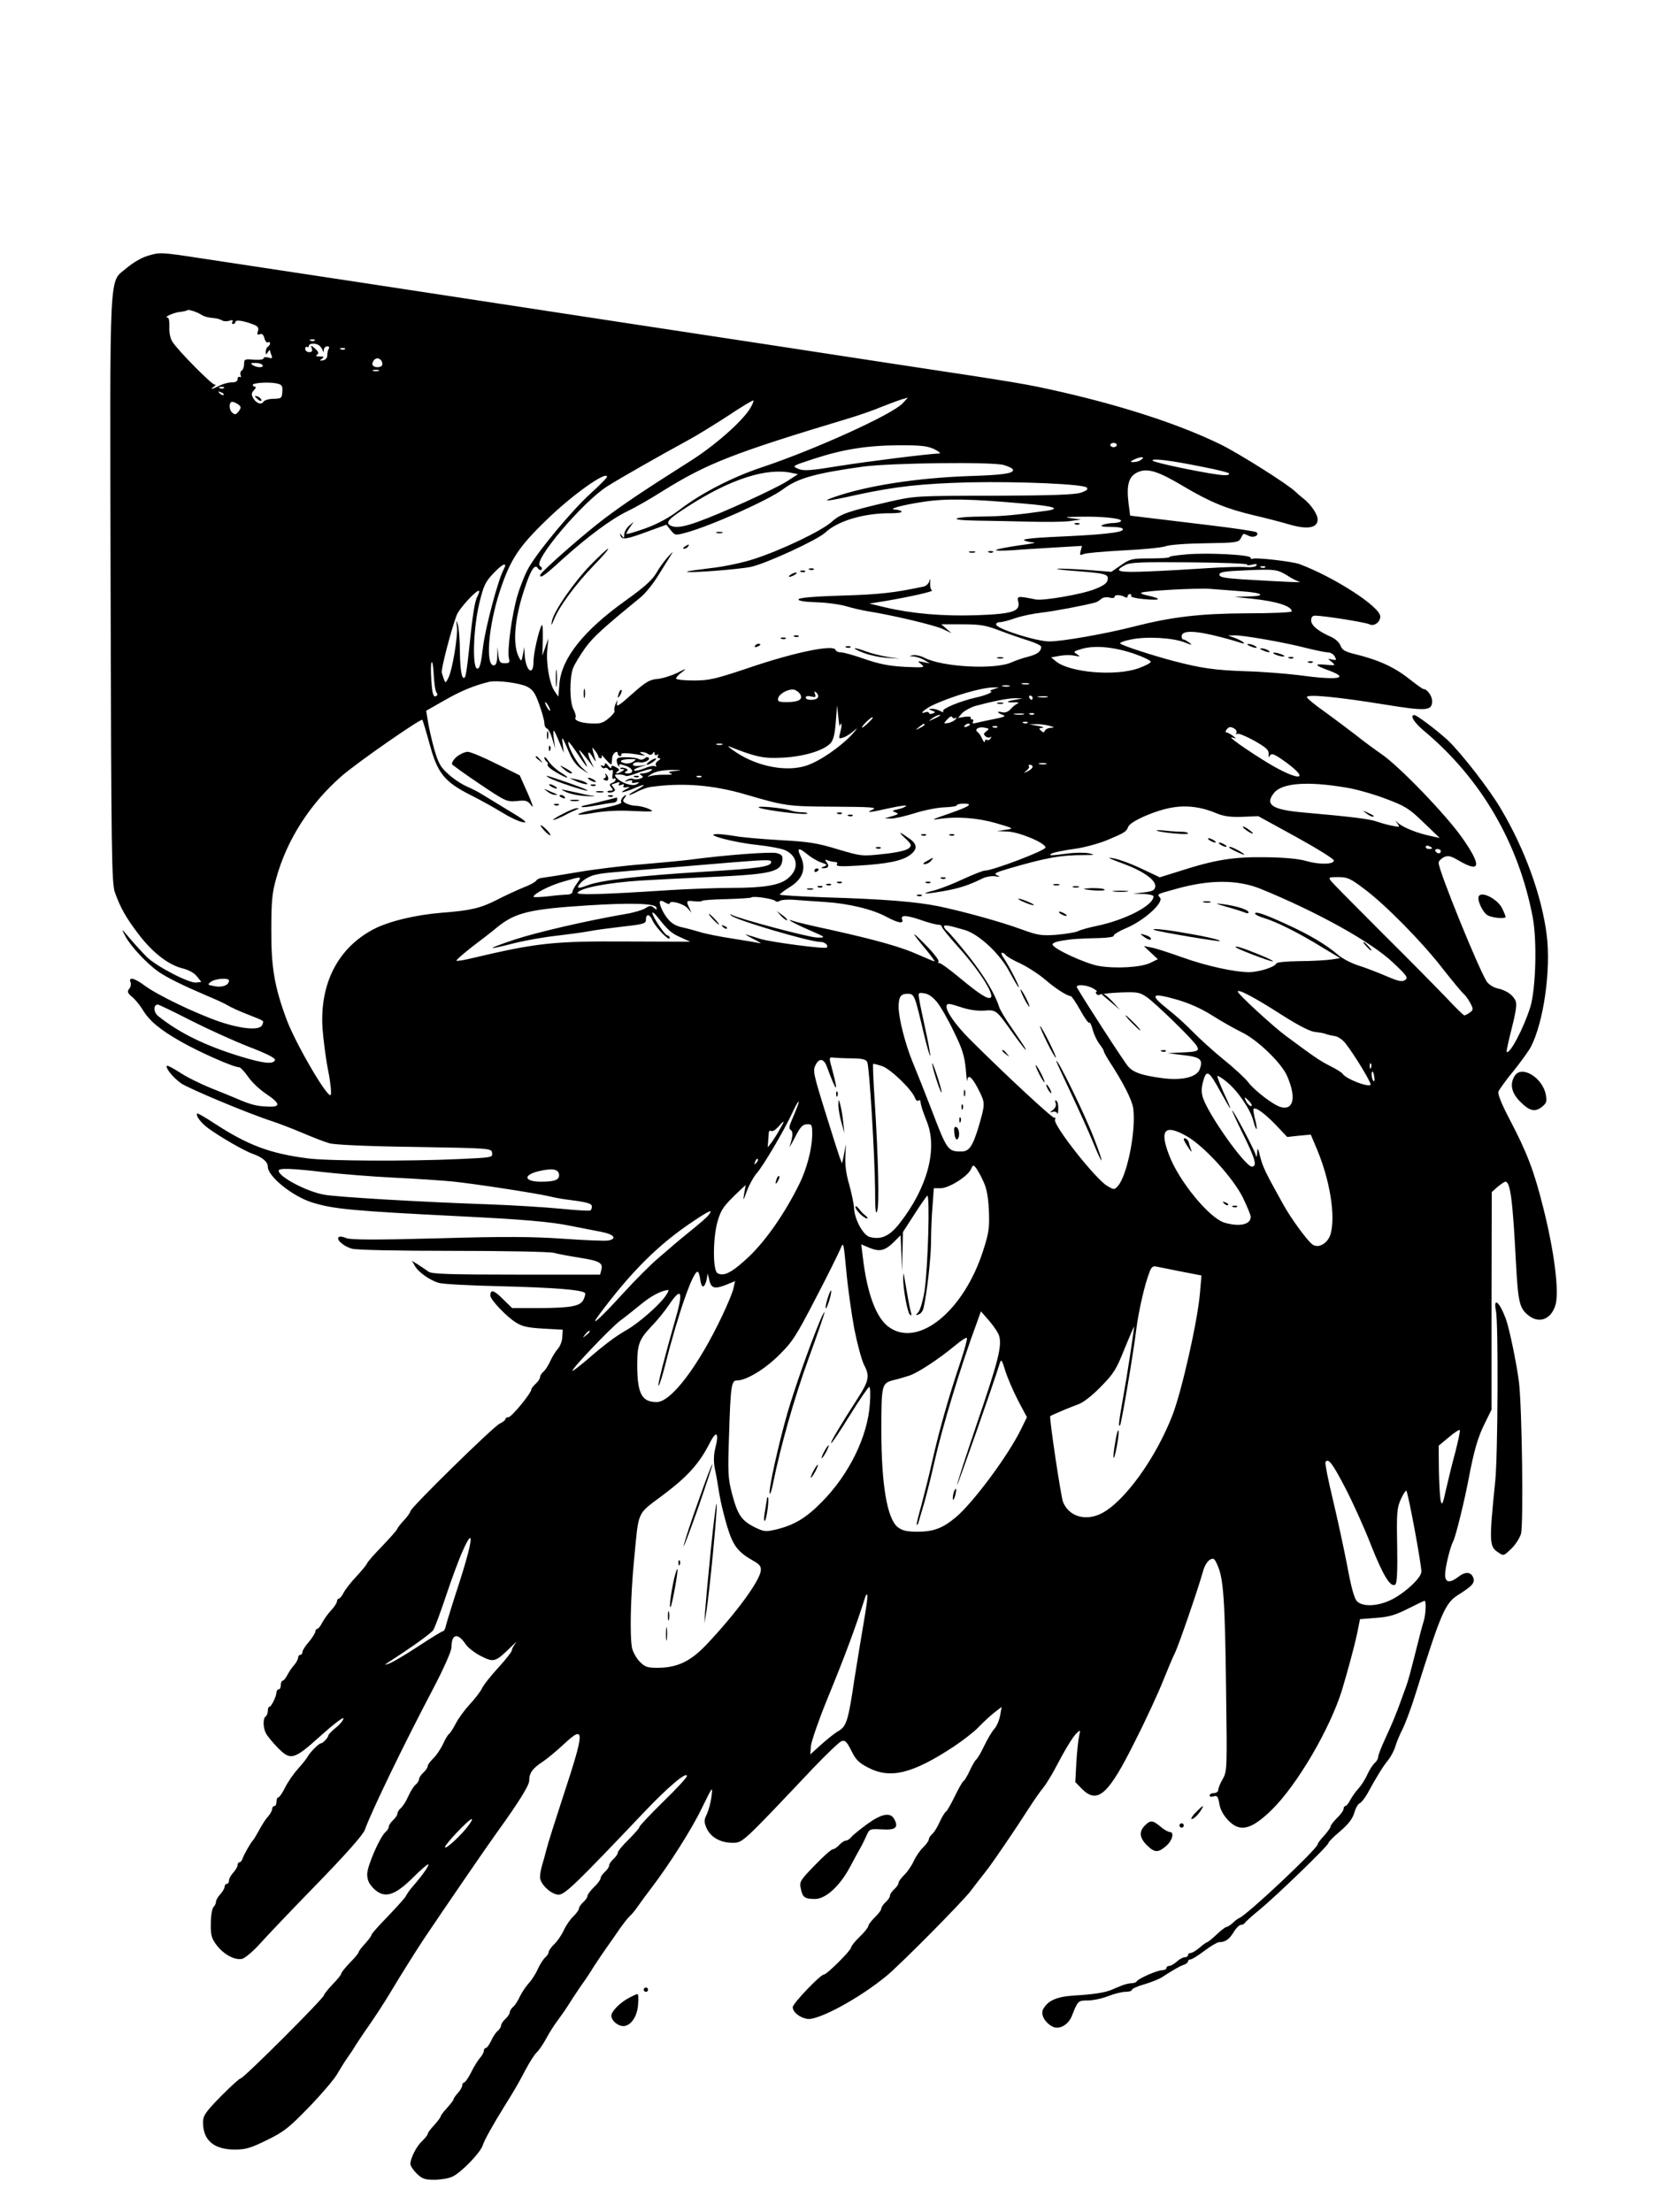 <?xml version="1.0" standalone="no"?>
<!DOCTYPE svg PUBLIC "-//W3C//DTD SVG 20010904//EN"
 "http://www.w3.org/TR/2001/REC-SVG-20010904/DTD/svg10.dtd">
<svg version="1.0" xmlns="http://www.w3.org/2000/svg"
 width="768pt" height="1024pt" viewBox="0 0 768 1024"
 preserveAspectRatio="xMidYMid meet">

<g transform="translate(0,1024) scale(0.1,-0.1)"
fill="#000000" stroke="none">
<path d="M679 9054 c-25 -7 -66 -32 -92 -54 -84 -74 -78 47 -75 -1485 3 -1230
5 -1364 20 -1406 25 -70 51 -117 110 -194 64 -84 136 -140 201 -157 30 -7 57
-22 69 -38 l20 -25 -23 -3 c-31 -5 -184 74 -229 118 -19 19 -55 58 -78 85 -42
50 -42 50 -21 10 27 -49 101 -127 154 -164 45 -30 115 -64 225 -111 41 -17 84
-37 95 -44 12 -8 52 -26 90 -41 83 -33 77 -28 69 -49 -10 -27 -94 -20 -198 15
-115 40 -287 123 -345 166 -48 36 -77 43 -67 17 4 -9 1 -23 -6 -31 -10 -13 -8
-19 13 -37 14 -11 35 -37 47 -56 32 -54 79 -94 177 -150 87 -50 246 -120 271
-120 7 0 25 -19 41 -42 16 -24 53 -60 83 -80 70 -47 72 -64 5 -60 -48 2 -75 9
-140 37 -16 7 -70 29 -120 49 -49 20 -114 52 -143 72 -30 19 -56 33 -59 31 -9
-10 28 -55 66 -82 38 -25 309 -139 421 -175 30 -10 93 -34 140 -54 47 -20 103
-42 125 -48 25 -7 174 -14 395 -17 354 -6 355 -6 358 -28 3 -21 -1 -21 -150
-28 -238 -11 -615 -9 -703 3 -178 23 -279 62 -434 163 -41 27 -76 47 -78 45
-9 -9 17 -43 49 -67 54 -40 170 -107 208 -120 44 -15 70 -37 70 -60 0 -45 115
-137 205 -165 99 -31 189 -39 685 -64 285 -14 417 -25 510 -44 47 -9 111 -22
143 -28 59 -11 76 -32 33 -40 -13 -3 -107 1 -207 8 -145 10 -269 11 -582 2
-296 -8 -405 -7 -424 1 -13 6 -29 9 -34 5 -16 -10 21 -43 60 -54 21 -6 210
-10 464 -10 236 0 447 -4 470 -9 23 -6 77 -16 121 -23 91 -14 108 -24 100 -55
l-6 -23 -387 0 c-308 0 -391 3 -406 13 -11 8 -33 22 -49 33 l-29 18 12 -21
c15 -30 69 -68 111 -81 19 -6 152 -13 295 -16 235 -6 369 -16 383 -31 3 -3 0
-16 -6 -29 -14 -32 -54 -40 -209 -41 l-122 0 -44 43 c-41 41 -57 45 -57 15 0
-19 75 -98 119 -125 28 -18 56 -24 126 -28 l90 -5 -2 -33 c0 -19 -10 -43 -20
-55 -11 -12 -27 -38 -36 -58 -9 -20 -23 -42 -32 -49 -8 -7 -15 -18 -15 -25 0
-6 -9 -20 -20 -30 -11 -10 -20 -22 -20 -26 0 -17 -92 -129 -106 -129 -8 0 -14
-4 -14 -8 0 -5 -12 -15 -27 -22 -32 -16 -413 -390 -413 -405 0 -5 -13 -24 -28
-40 -16 -17 -31 -36 -33 -42 -2 -7 -34 -42 -70 -80 -36 -37 -68 -73 -70 -80
-2 -6 -24 -33 -49 -60 -25 -26 -51 -60 -59 -75 -8 -16 -18 -28 -23 -28 -4 0
-8 -6 -8 -12 0 -7 -12 -26 -28 -43 -15 -16 -33 -42 -41 -57 -8 -16 -18 -28
-23 -28 -4 0 -8 -6 -8 -12 -1 -7 -14 -29 -30 -48 -17 -19 -30 -40 -30 -47 0
-7 -4 -13 -10 -13 -5 0 -10 -6 -10 -13 0 -7 -8 -22 -17 -33 -10 -10 -24 -31
-32 -46 -8 -16 -18 -28 -23 -28 -4 0 -8 -9 -8 -20 0 -11 -4 -20 -10 -20 -5 0
-10 -6 -10 -13 0 -18 -24 -67 -32 -67 -5 0 -8 -9 -8 -19 0 -11 -5 -23 -10 -26
-13 -8 -13 -51 1 -78 6 -12 30 -41 52 -64 62 -64 76 -61 201 52 59 53 106 89
106 81 0 -8 -16 -28 -35 -43 -19 -15 -35 -32 -35 -36 0 -10 -26 -37 -35 -37
-9 0 -51 -42 -61 -62 -5 -9 -25 -34 -44 -55 -19 -21 -46 -59 -59 -85 -13 -27
-28 -48 -33 -48 -4 0 -8 -9 -8 -20 0 -11 -4 -20 -10 -20 -5 0 -10 -6 -10 -13
0 -7 -8 -22 -17 -33 -17 -19 -24 -31 -55 -86 -7 -13 -15 -25 -18 -28 -10 -10
-41 -65 -47 -83 -3 -9 -9 -17 -14 -17 -5 0 -9 -6 -9 -13 0 -7 -9 -23 -20 -35
-11 -12 -20 -28 -20 -37 0 -8 -4 -15 -10 -15 -5 0 -10 -6 -10 -13 0 -7 -9 -23
-20 -35 -11 -12 -20 -27 -20 -35 0 -7 -5 -18 -12 -25 -6 -6 -12 -40 -12 -75
-1 -55 3 -68 27 -101 34 -44 85 -71 119 -63 13 4 49 34 79 67 30 34 149 159
265 278 136 140 215 229 223 252 32 89 184 402 312 645 54 103 89 182 89 200
0 62 29 69 65 15 11 -17 44 -42 72 -56 60 -30 66 -28 138 42 21 21 32 30 22
18 -9 -11 -17 -26 -17 -32 0 -7 -28 -43 -62 -80 -35 -38 -70 -82 -77 -98 -8
-16 -34 -49 -57 -74 -23 -25 -52 -64 -64 -88 -12 -23 -26 -45 -31 -48 -5 -3
-18 -24 -28 -47 -11 -23 -31 -53 -45 -66 -14 -14 -26 -30 -26 -36 0 -7 -9 -20
-20 -30 -11 -10 -20 -24 -20 -30 0 -7 -7 -18 -15 -25 -9 -7 -25 -32 -35 -55
-10 -23 -26 -48 -35 -55 -8 -7 -15 -18 -15 -25 0 -6 -9 -20 -20 -30 -11 -10
-20 -24 -20 -30 0 -7 -7 -18 -15 -25 -26 -22 -85 -157 -85 -195 0 -27 8 -44
29 -66 50 -49 97 -36 185 52 32 32 63 59 68 59 9 0 -27 -52 -72 -103 -14 -16
-27 -35 -30 -42 -3 -8 -40 -49 -82 -93 -43 -44 -78 -83 -78 -88 0 -5 -14 -23
-30 -41 -17 -18 -30 -36 -30 -40 0 -4 -18 -26 -40 -48 -21 -22 -39 -44 -40
-50 0 -5 -18 -28 -40 -50 -21 -22 -39 -45 -40 -50 0 -14 -372 -385 -385 -385
-6 0 -47 -38 -93 -84 -72 -74 -82 -89 -82 -121 0 -82 50 -125 148 -125 49 0
73 7 148 44 78 38 102 57 194 152 58 60 116 128 130 152 14 24 35 58 47 75 13
18 31 45 40 61 10 15 28 42 40 60 43 60 98 145 128 196 32 54 117 190 150 239
88 131 286 420 330 481 104 144 155 225 155 248 0 35 15 56 62 87 24 16 69 54
101 84 95 88 95 63 -6 -244 -36 -110 -71 -220 -77 -245 -6 -25 -16 -59 -21
-76 -5 -17 -9 -41 -9 -53 0 -32 52 -81 86 -81 29 0 77 46 398 384 108 114 196
188 196 165 0 -7 -49 -60 -110 -119 -60 -59 -110 -112 -110 -117 0 -5 -23 -31
-50 -58 -28 -27 -50 -54 -50 -61 0 -6 -9 -19 -20 -29 -11 -10 -20 -23 -20 -30
0 -7 -9 -20 -20 -30 -11 -10 -20 -23 -20 -30 0 -6 -13 -24 -30 -40 -16 -16
-30 -34 -30 -40 0 -7 -9 -20 -20 -30 -11 -10 -20 -23 -20 -30 0 -6 -12 -22
-26 -36 -14 -13 -34 -42 -44 -64 -10 -22 -30 -51 -44 -64 -14 -14 -26 -30 -26
-37 0 -6 -7 -17 -15 -24 -9 -7 -25 -32 -35 -54 -10 -23 -29 -52 -42 -66 -13
-14 -31 -41 -41 -61 -9 -20 -23 -42 -32 -49 -8 -7 -15 -18 -15 -25 0 -6 -9
-20 -20 -30 -11 -10 -20 -24 -20 -30 0 -7 -7 -18 -15 -25 -9 -7 -23 -28 -31
-46 -9 -19 -20 -34 -25 -34 -5 0 -9 -6 -9 -13 0 -7 -8 -22 -18 -33 -9 -10 -28
-40 -41 -67 -13 -26 -28 -47 -33 -47 -4 0 -8 -6 -8 -13 0 -7 -9 -23 -20 -35
-11 -12 -20 -25 -20 -29 0 -4 -14 -22 -30 -40 -17 -18 -30 -36 -30 -40 0 -4
-14 -22 -30 -40 -17 -18 -30 -36 -30 -41 0 -5 -12 -19 -26 -33 -26 -24 -54
-79 -54 -106 0 -8 13 -28 29 -44 25 -24 37 -29 81 -29 28 0 65 6 83 14 40 17
132 112 142 146 7 23 45 91 100 180 44 70 65 106 99 171 19 36 42 71 51 79 9
8 27 34 41 59 13 25 37 64 54 86 16 22 38 53 48 69 9 15 36 56 59 90 24 33 51
74 60 90 10 15 28 42 40 60 12 17 42 60 67 96 24 36 52 72 61 80 10 8 28 31
41 50 13 19 40 55 59 80 81 106 187 272 234 370 50 102 51 104 45 56 -3 -27
-13 -64 -21 -82 -14 -28 -14 -37 -3 -64 18 -43 64 -70 120 -70 49 0 41 -7 375
346 61 64 119 119 130 124 17 6 24 0 46 -43 20 -42 35 -57 78 -79 103 -54 206
-28 396 97 44 29 96 70 115 90 19 20 51 50 71 66 l36 28 -7 -40 c-4 -22 -16
-50 -27 -62 -11 -12 -32 -48 -47 -79 -15 -32 -32 -60 -37 -63 -5 -4 -18 -26
-29 -50 -11 -24 -24 -46 -30 -50 -5 -3 -23 -35 -40 -70 -17 -35 -35 -67 -40
-70 -6 -4 -19 -25 -30 -49 -10 -23 -26 -49 -35 -56 -8 -7 -15 -18 -15 -24 0
-7 -12 -23 -26 -37 -14 -13 -34 -42 -44 -64 -10 -22 -30 -51 -44 -64 -14 -14
-26 -30 -26 -36 0 -7 -9 -20 -20 -30 -11 -10 -20 -23 -20 -30 0 -7 -9 -20 -20
-30 -11 -10 -20 -23 -20 -30 0 -6 -13 -24 -30 -40 -16 -16 -30 -34 -30 -40 0
-6 -18 -29 -40 -50 -22 -21 -40 -44 -40 -50 0 -13 -112 -125 -126 -125 -16 0
-144 -134 -144 -151 0 -22 31 -48 66 -54 48 -10 238 92 366 197 63 51 349 340
391 394 20 27 50 65 65 84 25 31 62 85 127 181 11 16 44 66 73 111 29 45 61
91 71 102 10 12 33 48 51 81 53 101 86 155 105 173 17 16 17 16 11 -13 -4 -16
-10 -71 -13 -122 l-5 -92 30 -31 c73 -73 123 -29 247 221 52 102 110 229 130
280 21 52 45 110 55 129 17 35 109 302 130 379 6 22 20 45 31 51 17 10 22 6
36 -27 27 -60 34 -162 39 -569 5 -372 5 -382 -15 -418 -12 -20 -21 -43 -21
-51 0 -8 -9 -15 -20 -15 -11 0 -20 -5 -20 -11 0 -6 8 -8 19 -4 16 5 20 -1 26
-35 4 -26 19 -53 40 -75 54 -58 107 -46 203 48 118 116 270 376 325 555 26 87
56 196 70 262 l13 65 75 6 c58 4 89 13 146 42 40 20 75 37 78 37 8 0 6 -61 -4
-94 -9 -29 -14 -49 -41 -156 -21 -84 -33 -126 -40 -145 -4 -11 -13 -36 -20
-55 -7 -19 -16 -45 -21 -57 -5 -13 -13 -33 -18 -45 -5 -13 -23 -53 -40 -90
-17 -37 -31 -73 -31 -81 0 -8 -7 -20 -15 -27 -9 -7 -25 -32 -35 -54 -10 -23
-29 -52 -42 -66 -13 -14 -29 -37 -37 -52 -8 -16 -18 -28 -23 -28 -4 0 -8 -6
-8 -13 0 -7 -13 -26 -30 -42 -16 -16 -30 -34 -30 -39 0 -6 -14 -25 -30 -43
-17 -18 -30 -36 -30 -40 0 -20 -328 -329 -364 -342 -5 -2 -19 -12 -30 -23 -11
-10 -24 -18 -29 -18 -4 0 -25 -16 -45 -35 -20 -19 -40 -35 -43 -35 -3 0 -19
-11 -35 -25 -16 -14 -35 -25 -41 -25 -7 0 -13 -4 -13 -10 0 -5 -7 -10 -15 -10
-9 0 -25 -9 -37 -20 -12 -11 -28 -20 -35 -20 -7 0 -13 -4 -13 -10 0 -5 -9 -10
-20 -10 -23 0 -113 -40 -118 -52 -2 -4 -12 -8 -22 -8 -11 0 -32 -5 -47 -11
-15 -6 -37 -15 -48 -20 -32 -13 -85 -21 -170 -26 -83 -5 -124 -23 -146 -64
-13 -25 10 -64 46 -81 30 -14 71 10 87 50 28 71 29 72 74 72 24 0 66 9 94 20
28 11 64 20 80 20 17 0 30 4 30 9 0 5 26 17 58 26 31 9 68 24 82 33 46 30 85
53 103 58 9 4 17 10 17 15 0 5 5 9 12 9 6 0 35 18 64 40 29 22 60 40 68 40 28
0 46 12 67 46 11 19 27 34 34 34 7 0 15 4 17 8 2 4 32 32 68 61 80 66 320 298
320 310 0 5 25 30 55 55 39 34 57 58 65 86 6 21 17 40 25 43 8 4 23 23 35 44
43 79 74 129 96 155 12 15 28 44 34 65 6 21 22 58 35 83 12 25 40 99 60 165
116 369 135 414 195 452 68 43 79 56 70 81 -11 27 -37 28 -70 2 -38 -29 -60
-26 -60 10 0 33 23 129 38 157 11 20 53 191 71 288 25 131 43 193 74 255 l32
65 0 504 1 503 27 24 c16 13 32 24 36 24 23 0 34 -84 49 -375 10 -183 16 -211
58 -244 49 -39 103 -19 124 45 20 59 -4 251 -57 459 -42 167 -74 250 -153 401
-39 74 -57 120 -53 131 4 10 35 54 71 97 35 44 71 94 79 110 60 116 94 360 73
521 -23 179 -101 394 -210 578 -54 93 -183 258 -246 319 -46 43 -145 118 -156
118 -23 0 -2 -34 43 -72 265 -221 440 -521 505 -866 20 -108 14 -327 -11 -412
-30 -97 -96 -223 -110 -209 -2 2 9 52 24 111 21 83 24 112 16 128 -14 27 -43
46 -83 55 -18 4 -40 18 -49 31 -38 59 -223 514 -223 550 0 8 11 19 24 26 21 9
32 6 70 -16 101 -59 106 -24 15 106 -78 110 -293 333 -376 389 -26 18 -77 55
-113 84 -36 28 -102 77 -147 110 -46 32 -83 63 -83 68 0 15 149 0 358 -34 197
-32 222 -30 222 16 0 23 -23 55 -39 55 -5 0 -35 22 -68 48 -70 55 -142 88
-258 116 -39 10 -52 18 -59 37 -5 14 -23 31 -40 39 -62 27 -96 54 -96 78 0 15
6 22 18 22 41 0 235 -31 252 -40 21 -11 50 10 50 36 0 45 -214 183 -375 243
-33 12 -206 32 -217 24 -5 -2 -8 0 -8 5 0 14 -194 24 -294 16 -47 -4 -84 -9
-82 -13 2 -3 -37 -6 -87 -6 -87 0 -95 -2 -137 -31 l-45 -31 -115 9 c-63 4
-124 7 -135 5 -11 -1 25 -6 80 -10 144 -11 157 -15 153 -40 -2 -16 -18 -28
-59 -44 -59 -24 -240 -55 -274 -48 -84 17 -88 16 -81 -10 11 -45 -25 -57 -193
-63 -156 -5 -297 7 -421 36 l-75 18 75 12 c117 20 226 45 215 49 -6 2 -10 18
-9 36 1 17 -1 22 -3 10 -2 -13 -14 -25 -26 -28 -135 -29 -206 -37 -379 -42
-129 -4 -198 -10 -201 -17 -3 -7 24 -12 82 -14 47 -1 111 -10 141 -19 30 -9
75 -19 100 -23 108 -17 308 -64 345 -82 l40 -19 -24 21 -23 20 96 0 c83 0 108
-4 174 -29 42 -16 103 -37 135 -47 31 -10 57 -22 57 -28 0 -22 -16 -34 -60
-46 -25 -6 -59 -18 -77 -26 -76 -35 -320 -22 -403 21 -17 9 -41 14 -53 12 -20
-4 -20 -4 3 -6 14 -1 36 -9 50 -17 l25 -15 -30 6 c-29 6 -29 6 -10 -10 19 -15
14 -16 -76 -12 -73 4 -118 13 -185 36 -48 17 -98 31 -110 31 -12 0 -24 5 -26
12 -9 25 -182 -10 -382 -77 -175 -59 -201 -65 -274 -65 -45 0 -82 4 -82 9 0 5
12 19 28 30 23 18 20 18 -23 -4 -27 -13 -69 -26 -92 -28 -36 -3 -54 -14 -117
-70 -58 -52 -73 -62 -70 -44 4 21 4 21 -6 -1 -5 -13 -8 -28 -5 -32 3 -5 -9
-20 -27 -35 -26 -22 -39 -26 -82 -24 -52 3 -80 15 -71 29 3 4 -2 21 -10 36
-18 35 -19 144 -2 191 7 18 32 59 56 93 38 52 82 92 257 235 22 18 59 64 82
102 23 37 49 79 58 93 13 19 10 18 -12 -6 -16 -17 -41 -51 -55 -76 -20 -34
-56 -66 -144 -129 -193 -138 -295 -266 -305 -384 l-5 -60 -18 26 c-23 34 -40
132 -33 194 l5 50 -14 -40 -14 -40 2 77 c1 43 -1 71 -5 64 -14 -25 -38 -130
-38 -168 0 -74 -38 -42 -41 35 l-2 32 -6 -35 c-6 -32 -8 -33 -17 -15 -32 57
-23 177 23 315 29 90 49 122 63 100 5 -8 12 -11 17 -7 4 5 1 12 -7 17 -35 22
198 297 312 369 67 42 243 142 377 215 39 21 121 72 183 112 61 41 113 72 116
70 2 -3 -5 -20 -16 -38 -39 -62 -166 -174 -285 -248 -197 -125 -288 -185 -384
-257 -93 -69 -301 -252 -302 -265 -2 -18 20 -3 104 74 117 105 223 184 299
221 34 16 106 57 161 92 209 130 325 176 870 340 50 15 117 39 150 53 33 13
73 28 89 33 l29 8 -24 -26 c-47 -51 -405 -214 -654 -297 -135 -45 -278 -119
-375 -193 -51 -39 -102 -67 -162 -89 -49 -17 -88 -29 -88 -25 0 4 8 18 17 31
l17 25 -22 -19 c-12 -11 -22 -29 -22 -40 0 -18 -2 -19 -11 -6 -9 13 -10 13 -6
0 6 -20 27 -17 127 20 l85 31 20 -25 c20 -25 21 -25 70 -12 115 31 381 150
450 201 67 51 149 74 371 105 129 17 601 23 652 7 24 -7 43 -17 42 -23 -1 -16
-47 -23 -208 -28 -240 -9 -466 -44 -617 -96 -72 -25 -37 -22 105 10 177 38
295 51 515 57 237 5 530 -8 546 -24 8 -8 -1 -15 -28 -24 -28 -9 -134 -13 -403
-14 -361 0 -366 -1 -485 -28 -189 -44 -224 -56 -265 -93 -47 -42 -233 -131
-360 -172 -52 -17 -142 -36 -200 -42 -58 -7 -107 -14 -109 -16 -10 -9 241 10
296 22 72 16 306 124 343 158 58 55 181 91 302 90 31 0 55 3 52 8 -3 4 -15 8
-27 9 -43 1 23 20 128 36 106 16 218 14 473 -9 129 -11 164 -22 100 -32 -141
-20 -206 -26 -293 -27 -147 -1 -176 -17 -35 -19 63 -1 176 -3 250 -5 74 -2
158 -1 185 3 l50 7 -45 6 c-36 5 -28 6 40 7 100 2 190 -7 190 -19 0 -5 -15 -9
-32 -10 -18 0 -42 -4 -53 -9 -14 -6 -4 -9 38 -9 42 -1 58 -5 55 -13 -5 -14
-100 -24 -332 -34 -85 -4 -133 -10 -125 -15 8 -5 28 -9 44 -10 17 -1 -14 -7
-69 -14 -54 -8 -101 -17 -105 -21 -3 -4 32 -4 79 -1 47 4 138 9 202 13 l117 7
-6 -23 c-5 -20 -4 -22 13 -15 10 5 93 12 184 17 90 4 178 13 195 19 17 7 97
13 184 14 139 2 155 4 164 21 5 10 11 20 13 22 1 2 12 -2 24 -8 22 -12 52 1
37 16 -4 4 -96 18 -204 31 -109 13 -239 29 -290 35 l-91 11 -7 54 c-11 87 0
127 40 146 46 22 95 7 217 -66 120 -71 195 -102 321 -132 56 -13 133 -33 170
-44 80 -23 127 -15 127 24 0 24 -30 69 -67 98 -13 10 -29 24 -36 31 -33 33
-263 178 -347 219 -187 91 -440 174 -730 241 -177 40 -183 41 -805 135 -253
39 -784 120 -1180 180 -848 130 -1784 272 -2010 306 -184 28 -185 28 -246 9z
m255 -272 c13 -8 33 -13 61 -15 11 -1 26 -6 33 -10 7 -5 22 -5 33 -2 15 5 19
4 15 -4 -4 -6 -2 -11 3 -11 6 0 11 5 11 10 0 11 36 6 83 -12 21 -8 26 -15 21
-31 -5 -15 -3 -19 9 -14 10 4 17 -2 21 -19 4 -14 11 -22 16 -19 6 3 10 2 10
-4 0 -5 -4 -13 -10 -16 -5 -3 -10 -14 -10 -23 0 -15 2 -15 10 -2 5 8 10 12 10
8 0 -3 3 -14 7 -23 5 -14 2 -16 -15 -10 -13 3 -22 2 -22 -4 0 -5 -19 -8 -45
-6 -42 4 -45 2 -45 -20 0 -13 -5 -27 -11 -30 -6 -4 -8 -14 -5 -22 3 -8 1 -11
-4 -8 -6 3 -10 -1 -10 -9 0 -11 -9 -16 -27 -16 -16 0 -41 -7 -57 -15 -32 -17
-49 -20 -26 -5 9 6 10 10 3 10 -13 0 -168 156 -194 197 -11 16 -16 42 -15 69
1 25 -2 44 -8 44 -22 1 30 24 57 26 16 2 31 5 34 8 5 5 46 -8 67 -22z m523
-118 c-3 -3 -12 -4 -19 -1 -8 3 -5 6 6 6 11 1 17 -2 13 -5z m19 -22 c6 -4 14
-14 17 -22 5 -13 6 -13 6 1 1 9 8 16 16 16 8 0 11 -5 7 -11 -4 -6 -7 -20 -7
-31 0 -12 -8 -21 -20 -23 -16 -3 -17 -1 -5 7 12 9 10 11 -10 11 -17 0 -21 3
-12 8 9 7 7 13 -9 28 -20 17 -22 17 -16 2 5 -13 1 -18 -12 -18 -10 0 -18 7
-18 15 0 8 4 12 9 9 4 -3 8 0 8 5 0 12 30 14 46 3z m121 -18 c-3 -3 -12 -4
-19 -1 -8 3 -5 6 6 6 11 1 17 -2 13 -5z m173 -70 c0 -16 -36 -19 -45 -4 -3 5
0 16 7 24 15 16 38 3 38 -20z m-555 -4 c8 -13 -25 -13 -45 0 -12 8 -9 10 12
10 15 0 30 -4 33 -10z m538 -27 c-7 -2 -19 -2 -25 0 -7 3 -2 5 12 5 14 0 19
-2 13 -5z m-472 -58 c24 -5 28 -11 26 -38 -2 -30 -4 -32 -40 -33 -21 0 -42 -6
-47 -13 -10 -17 -35 -8 -49 18 -8 15 -7 23 5 35 8 9 11 16 5 16 -6 0 -11 4
-11 8 0 10 74 15 111 7z m-244 -21 c-3 -3 -12 -4 -19 -1 -8 3 -5 6 6 6 11 1
17 -2 13 -5z m-2 -32 c-3 -3 -11 0 -18 7 -9 10 -8 11 6 5 10 -3 15 -9 12 -12z
m68 -44 c14 -11 14 -15 2 -32 -12 -15 -17 -17 -29 -7 -17 14 -17 51 -1 51 6 0
19 -6 28 -12z m4067 -188 c0 -5 -7 -10 -15 -10 -8 0 -15 5 -15 10 0 6 7 10 15
10 8 0 15 -4 15 -10z m-845 -19 c23 -12 33 -20 22 -20 -59 -3 -316 -35 -457
-57 -141 -23 -169 -25 -195 -14 -30 13 -29 13 75 47 135 44 245 61 395 62 98
0 127 -3 160 -18z m955 -51 c-8 -6 -24 -9 -35 -9 -15 0 -13 4 10 14 32 14 49
10 25 -5z m287 -31 c68 -13 123 -27 123 -31 0 -11 -25 -10 -96 2 -136 24 -263
53 -259 59 5 10 88 -1 232 -30z m-1902 -28 l29 -6 -51 -33 c-55 -35 -302 -148
-414 -188 -70 -25 -105 -29 -128 -15 -21 13 -4 31 87 89 195 125 361 178 477
153z m-855 -18 c0 -5 -35 -40 -79 -80 -85 -78 -235 -258 -282 -338 -16 -27
-40 -86 -53 -130 -26 -86 -49 -256 -40 -292 5 -20 2 -23 -19 -23 -22 0 -26 5
-30 38 l-4 37 -1 -42 c-1 -29 -6 -43 -16 -43 -40 0 -25 182 28 344 49 147 86
204 219 332 117 114 277 227 277 197z m2963 -406 c-2 -4 8 -5 23 -1 18 5 25 3
20 -4 -3 -6 -25 -9 -49 -7 -23 2 -103 0 -177 -5 -74 -5 -197 -12 -272 -15
-143 -6 -165 0 -110 29 22 13 74 15 299 13 149 -1 269 -6 266 -10z m-3442 -24
c-26 -49 -84 -268 -95 -358 -9 -76 -15 -100 -26 -100 -25 0 -19 188 9 303 20
83 28 99 67 140 43 45 65 52 45 15z m3526 11 c-3 -3 -12 -4 -19 -1 -8 3 -5 6
6 6 11 1 17 -2 13 -5z m104 -39 c19 -13 44 -25 55 -28 19 -4 -60 -1 -261 11
-88 6 -110 10 -110 22 0 12 22 16 120 20 137 6 147 5 196 -25z m-213 -72 c99
-7 118 -22 30 -24 l-63 -2 77 -8 c118 -12 188 -35 188 -59 0 -5 -94 -9 -210
-9 -217 -1 -347 -17 -520 -61 -127 -33 -337 -70 -393 -69 -59 0 -239 57 -245
77 -2 7 5 12 16 12 10 0 43 8 73 19 30 10 83 21 119 25 56 6 203 34 250 47 8
2 21 10 28 17 8 7 24 9 38 6 14 -4 24 -2 24 4 0 11 31 9 50 -3 6 -3 10 -1 10
4 0 6 5 11 11 11 5 0 8 -4 5 -9 -3 -4 22 -11 57 -14 84 -8 91 1 13 18 -15 3
-26 8 -23 11 9 9 257 23 322 18 33 -3 97 -7 143 -11z m-3538 -24 c-13 -23 -23
-91 -40 -258 -6 -57 -13 -108 -17 -114 -13 -22 -23 24 -24 118 0 55 -5 111
-10 125 -7 21 -8 20 -4 -9 6 -41 -21 -205 -40 -240 -14 -27 -13 -28 -30 25 -4
14 39 183 68 264 10 31 96 124 105 115 2 -2 -2 -13 -8 -26z m3445 -189 c39
-10 79 -22 90 -26 12 -4 17 -3 12 2 -5 5 -23 14 -40 21 l-32 11 30 1 c40 1
235 -33 334 -59 44 -11 89 -20 100 -20 11 0 25 -9 30 -19 9 -17 8 -18 -12 -14
-22 5 -22 5 -2 -11 19 -17 18 -17 -28 -13 -56 5 -52 -2 16 -27 99 -37 40 -46
-143 -21 -58 7 -168 16 -245 18 -144 5 -205 14 -335 48 -98 26 -233 70 -244
80 -4 4 18 13 50 19 72 15 195 8 249 -14 33 -13 37 -13 21 -1 -11 8 -23 15
-28 15 -4 0 -8 6 -8 14 0 30 63 28 185 -4z m-402 -77 c42 -15 76 -31 74 -37
-2 -6 -28 -19 -58 -30 -108 -37 -316 -19 -380 32 l-23 19 38 7 c21 4 52 5 69
1 29 -5 30 -5 12 7 -18 11 -16 13 25 25 61 17 150 8 243 -24z m-3232 -179 c6
-8 5 -13 -4 -17 -11 -4 -16 12 -20 71 -3 42 -3 81 1 86 4 6 8 -20 10 -59 2
-38 7 -74 13 -81z m418 28 c28 -14 38 -29 57 -82 13 -36 24 -75 24 -87 0 -12
5 -23 12 -25 7 -3 18 -24 25 -49 l13 -44 -6 45 c-6 53 -2 51 25 -15 l21 -50
-5 40 c-6 43 -3 39 33 -46 12 -28 33 -55 53 -68 l34 -23 -31 29 c-27 24 -71
109 -62 119 2 1 21 -24 43 -57 47 -71 57 -77 20 -11 -25 45 -17 39 33 -24 l22
-29 -16 33 c-19 42 -11 54 11 15 9 -15 14 -21 12 -13 -19 68 -19 67 -3 46 9
-11 16 -23 16 -28 0 -4 5 -8 11 -8 5 0 7 6 4 13 -4 6 5 -1 19 -18 14 -16 26
-27 27 -22 1 4 2 17 3 29 1 21 26 39 26 19 0 -6 5 -11 11 -11 5 0 8 4 5 8 -5
8 38 7 89 -3 24 -4 26 -3 10 4 -14 7 -15 10 -5 10 8 0 22 -3 30 -9 9 -6 17 -5
22 3 6 9 8 9 8 -1 0 -7 5 -10 12 -6 7 4 8 3 4 -4 -4 -7 -1 -12 6 -12 8 0 6 -5
-5 -11 -9 -6 -14 -15 -11 -21 4 -6 3 -8 -3 -5 -6 4 -28 0 -48 -9 -20 -8 -42
-13 -48 -11 -7 3 4 9 23 16 l35 11 -32 -5 c-18 -2 -33 0 -33 5 0 9 15 14 34
11 17 -3 46 11 40 20 -4 6 -11 6 -19 -1 -8 -7 -20 -8 -27 -4 -7 5 -34 9 -59 9
-37 0 -45 -3 -44 -17 1 -10 5 -21 10 -25 4 -5 5 -3 2 3 -4 8 3 8 27 0 36 -11
45 -36 12 -36 -15 0 -17 3 -8 9 11 6 10 10 -4 15 -9 3 -19 4 -22 1 -3 -3 1 -5
9 -5 11 0 11 -2 -1 -10 -8 -5 -19 -10 -25 -10 -5 0 -4 4 4 9 11 7 9 11 -8 20
-16 9 -21 9 -21 -1 0 -6 -7 -3 -15 8 -9 12 -14 14 -15 6 0 -7 -5 -10 -12 -6
-7 4 -8 3 -4 -5 4 -6 11 -9 16 -6 5 3 11 1 15 -5 4 -6 11 -8 16 -4 6 3 8 -5 5
-20 -3 -15 -1 -24 5 -21 5 4 9 2 9 -3 0 -6 -7 -13 -16 -16 -13 -5 -14 -9 -4
-21 10 -12 9 -15 -5 -15 -10 0 -16 -3 -12 -6 3 -4 14 -4 23 0 13 5 14 9 4 21
-7 8 -10 15 -7 15 3 0 13 3 23 7 12 4 15 3 10 -5 -5 -8 -1 -10 10 -5 11 4 15
3 11 -4 -5 -7 1 -10 15 -7 18 3 16 1 -7 -11 -37 -20 -3 -13 48 9 20 9 37 14
37 11 0 -2 -17 -13 -37 -24 -21 -11 -34 -20 -30 -21 4 0 22 7 40 17 18 9 43
18 57 20 149 21 289 10 440 -34 184 -54 196 -56 411 -57 168 -1 202 -3 180
-13 -38 -17 -17 -15 76 6 46 10 81 15 78 11 -3 -5 -20 -12 -38 -16 -28 -6 -29
-8 -12 -14 17 -7 15 -9 -15 -18 l-35 -10 30 -1 c17 0 66 11 110 25 44 14 106
26 137 27 32 1 58 5 58 10 0 4 14 7 32 7 47 0 25 -14 -77 -49 -64 -22 -77 -28
-45 -23 85 14 182 7 270 -18 85 -25 85 -25 45 -31 l-40 -6 47 -2 c54 -1 178
-53 178 -74 0 -14 -245 -107 -281 -107 -9 0 -54 -18 -100 -39 -46 -22 -106
-45 -132 -52 -72 -18 -52 -20 40 -4 74 13 117 27 184 60 15 7 40 11 55 9 24
-4 25 -3 9 5 -16 7 -7 12 50 29 178 52 244 64 355 64 48 0 51 1 22 8 -19 4
-64 4 -100 -1 -84 -11 -91 -10 -72 1 9 4 54 14 100 20 47 6 116 25 155 41 83
35 89 39 98 62 9 25 128 77 204 89 69 12 138 2 208 -28 29 -12 61 -17 115 -15
l75 3 175 -96 c96 -53 175 -102 175 -109 0 -19 -69 -20 -130 -2 -35 10 -101
16 -187 17 -146 2 -232 -11 -396 -64 l-93 -29 -72 34 c-68 33 -139 58 -162 56
-5 0 24 -12 65 -27 92 -34 152 -76 148 -106 -2 -17 -12 -22 -53 -27 l-50 -6
48 -1 c26 -1 47 -6 47 -11 0 -42 -129 -109 -263 -137 -38 -8 -78 -19 -88 -25
-11 -5 -54 -12 -97 -16 -71 -5 -86 -3 -163 25 -98 36 -270 83 -384 107 -105
21 -251 33 -517 41 -120 4 -218 10 -218 13 0 3 22 20 48 36 59 37 75 85 49
140 -20 41 -10 44 31 10 17 -14 45 -31 63 -37 29 -10 31 -12 13 -19 -14 -6
-15 -8 -3 -8 23 -1 30 10 16 27 -10 13 -9 15 6 9 10 -4 25 -7 33 -7 9 0 12 -5
8 -12 -5 -8 19 -10 97 -5 136 8 204 22 240 48 36 26 37 49 2 75 -50 36 -59 38
-24 5 31 -29 33 -34 19 -47 -10 -10 -52 -20 -117 -27 -101 -11 -102 -11 -214
22 -94 29 -136 35 -265 42 -85 5 -179 13 -210 19 -31 5 -69 10 -86 9 -58 -2
82 -39 189 -50 55 -6 114 -17 131 -25 60 -29 64 -89 9 -132 -38 -30 -110 -42
-258 -42 -73 0 -199 -5 -282 -10 -323 -21 -438 -24 -431 -12 14 22 139 46 292
56 45 3 187 10 315 16 289 13 335 23 341 79 2 19 -3 26 -26 32 -27 7 -233 -8
-406 -31 -41 -5 -140 -14 -220 -21 -80 -6 -212 -22 -295 -36 -82 -14 -158 -26
-168 -27 -10 -1 -22 -7 -25 -13 -4 -6 -31 -21 -61 -32 -29 -12 -83 -37 -120
-56 -74 -38 -122 -50 -256 -60 -123 -10 -247 -40 -317 -77 -164 -87 -248 -251
-235 -458 4 -52 15 -140 26 -195 11 -54 16 -105 12 -113 -12 -21 -161 234
-204 348 -57 154 -72 243 -71 420 0 128 4 169 23 235 49 178 157 346 303 473
71 62 366 267 373 260 2 -2 17 -51 33 -109 37 -138 68 -177 190 -239 48 -24
114 -61 148 -82 34 -21 76 -41 95 -44 26 -5 8 10 -76 60 -60 37 -117 71 -125
76 -8 5 -35 19 -60 30 -25 11 -64 37 -86 58 -35 31 -45 50 -64 115 -12 43 -25
101 -29 128 l-8 49 86 49 c75 43 136 68 206 85 35 8 139 -5 174 -22z m2324 11
c-7 -2 -21 -2 -30 0 -10 3 -4 5 12 5 17 0 24 -2 18 -5z m-90 -10 c-7 -2 -21
-2 -30 0 -10 3 -4 5 12 5 17 0 24 -2 18 -5z m-73 -13 c-14 -4 -20 -9 -15 -9
18 -3 -21 -20 -68 -30 -74 -17 -158 -52 -151 -63 4 -6 -1 -6 -14 1 -11 6 -29
11 -39 10 -17 0 -16 -1 1 -8 18 -7 18 -8 3 -14 -9 -3 -17 -2 -17 3 0 5 -7 6
-17 3 -31 -12 -4 14 33 32 89 42 228 83 284 83 l25 0 -25 -8z m-896 -23 c15
-24 -6 -37 -62 -37 -36 0 -43 3 -40 17 4 21 45 44 72 41 10 -2 24 -11 30 -21z
m82 -16 c-9 -14 -56 -14 -56 0 0 7 10 9 25 5 20 -5 23 -3 18 11 -5 14 -3 15 7
6 7 -6 9 -16 6 -22z m994 -1 c0 -5 -2 -10 -4 -10 -3 0 -8 5 -11 10 -3 6 -1 10
4 10 6 0 11 -4 11 -10z m68 3 c-10 -2 -28 -2 -40 0 -13 2 -5 4 17 4 22 1 32
-1 23 -4z m-153 -13 c-41 -7 -39 -13 5 -11 16 0 19 -2 10 -6 -8 -3 -23 -15
-32 -26 -11 -12 -25 -17 -38 -14 -27 7 -26 -2 2 -12 17 -6 8 -10 -43 -20 -35
-7 -72 -15 -83 -18 -12 -3 -16 -1 -12 6 4 6 2 11 -4 11 -6 0 -9 4 -6 8 3 5 -9
6 -27 4 l-32 -5 19 22 c11 11 38 26 60 33 82 22 152 36 186 36 l35 -1 -40 -7z
m-2155 -30 c6 -11 8 -20 6 -20 -3 0 -10 9 -16 20 -6 11 -8 20 -6 20 3 0 10 -9
16 -20z m1348 -91 c1 8 4 12 7 10 2 -3 0 -20 -5 -38 -8 -30 -8 -32 13 -25 12
3 36 18 52 33 18 16 14 9 -10 -18 -56 -60 -151 -125 -212 -145 -91 -30 -224
-5 -323 60 -30 20 -46 33 -35 29 126 -50 161 -57 250 -52 97 5 189 33 220 67
13 14 20 43 24 97 l6 78 6 -55 c3 -30 6 -49 7 -41z m850 54 c-10 -2 -28 -2
-40 0 -13 2 -5 4 17 4 22 1 32 -1 23 -4z m49 1 c-3 -3 -12 -4 -19 -1 -8 3 -5
6 6 6 11 1 17 -2 13 -5z m-438 -8 c-2 -2 -15 -9 -29 -15 -24 -11 -24 -11 -6 3
16 13 49 24 35 12z m74 -10 c8 5 8 2 0 -6 -7 -8 -23 -15 -35 -17 -21 -3 -21
-3 -2 18 10 11 20 16 22 10 2 -6 9 -8 15 -5z m-383 1 c0 -2 -11 -14 -25 -27
-14 -13 -25 -21 -25 -17 0 3 10 15 22 27 21 19 28 24 28 17z m717 -23 c-3 -3
-12 -4 -19 -1 -8 3 -5 6 6 6 11 1 17 -2 13 -5z m-477 -9 c0 -2 -10 -9 -22 -15
-22 -11 -22 -10 -4 4 21 17 26 19 26 11z m210 1 c0 -2 -7 -7 -16 -10 -8 -3
-12 -2 -9 4 6 10 25 14 25 6z m370 -6 c23 -7 23 -8 3 -9 -12 -1 -23 -7 -26
-13 -4 -10 -7 -10 -18 0 -11 10 -10 12 7 13 10 1 1 5 -21 9 l-40 7 35 1 c19 0
46 -4 60 -8z m-294 -25 c-13 -10 -14 -14 -3 -24 8 -6 18 -7 22 -3 5 4 5 1 1
-6 -4 -7 -12 -10 -17 -7 -5 4 -9 0 -10 -7 0 -7 -6 -2 -12 12 -6 14 -16 28 -21
31 -17 12 3 26 30 21 24 -4 25 -6 10 -17z m51 19 c-3 -3 -12 -4 -19 -1 -8 3
-5 6 6 6 11 1 17 -2 13 -5z m1107 -26 c-4 -6 -3 -8 4 -5 5 4 41 -11 79 -32 56
-32 68 -43 66 -63 -1 -12 1 -17 3 -10 9 19 20 15 82 -30 110 -82 52 -83 -83
-3 -102 62 -200 131 -170 121 20 -6 20 -6 1 9 -11 8 -24 15 -29 15 -5 0 -4 7
3 15 9 11 17 12 31 4 11 -5 16 -15 13 -21z m-2381 -55 c-7 -2 -19 -2 -25 0 -7
3 -2 5 12 5 14 0 19 -2 13 -5z m-412 -79 c-10 -7 -28 -10 -39 -7 -31 8 -20 18
22 19 32 1 34 -1 17 -12z m1912 -11 c-7 -2 -21 -2 -30 0 -10 3 -4 5 12 5 17 0
24 -2 18 -5z m-63 -13 c0 -5 -10 -14 -22 -20 -21 -10 -21 -10 -6 3 10 8 15 17
11 20 -3 4 -1 7 5 7 7 0 12 -4 12 -10z m-1770 -20 c-8 -5 -24 -10 -35 -10 -15
0 -17 -2 -6 -9 11 -7 9 -10 -8 -16 -11 -3 -25 -4 -31 0 -5 3 -18 1 -27 -5 -15
-9 -14 -10 6 -4 15 4 21 2 17 -4 -4 -6 3 -8 16 -5 20 4 21 3 6 -7 -19 -12 -74
6 -95 31 -10 12 -8 15 12 14 13 0 26 -3 30 -6 3 -4 27 2 53 12 53 20 88 26 62
9z m120 2 c-34 -3 -40 -6 -25 -12 13 -5 3 -7 -30 -6 -27 0 -59 -3 -70 -8 -11
-4 -7 0 9 10 20 13 48 19 95 20 45 0 52 -1 21 -4z m117 -28 c-3 -3 -12 -4 -19
-1 -8 3 -5 6 6 6 11 1 17 -2 13 -5z m2987 -50 c44 -7 125 -30 180 -51 91 -34
109 -45 176 -110 l75 -72 -45 10 c-60 13 -120 37 -145 57 -19 16 -19 16 -6 0
12 -17 11 -17 -20 -11 -19 3 -51 12 -72 19 -35 13 -115 23 -342 43 -147 13
-181 36 -137 91 38 46 155 55 336 24z m396 -280 c0 -2 -7 -4 -15 -4 -8 0 -15
4 -15 10 0 5 7 7 15 4 8 -4 15 -8 15 -10z m40 -14 c0 -5 -4 -10 -9 -10 -6 0
-13 5 -16 10 -3 6 1 10 9 10 9 0 16 -4 16 -10z m-3100 -50 c0 -22 -59 -30
-308 -45 -299 -18 -482 -39 -545 -64 -44 -17 -52 -13 -27 14 13 14 40 29 59
34 39 10 54 11 351 35 107 9 242 20 300 25 153 12 170 12 170 1z m-899 -99
c-12 -16 -21 -34 -21 -40 0 -6 -10 -11 -22 -12 -13 0 -53 -3 -90 -8 -38 -4
-68 -5 -68 -2 0 14 76 53 137 70 89 26 88 26 64 -8z m3645 -26 c100 -75 267
-245 363 -369 44 -56 87 -108 96 -116 9 -7 23 -27 32 -44 14 -27 14 -31 -3
-43 -10 -7 -21 -13 -25 -13 -4 0 -40 35 -80 78 -40 42 -174 178 -299 302 -124
124 -232 233 -239 243 -12 16 -9 17 34 17 43 0 56 -6 121 -55z m-481 1 c262
-107 513 -246 613 -341 65 -61 72 -71 57 -81 -14 -10 -30 -7 -88 18 -40 17
-99 40 -132 50 -33 11 -74 33 -92 49 -52 45 -130 92 -238 141 -104 48 -145 61
-145 49 0 -4 19 -14 43 -21 55 -16 161 -69 266 -134 l85 -51 -45 -7 c-24 -3
-90 -7 -146 -7 -60 -1 -103 -5 -105 -11 -5 -16 -78 -39 -124 -40 -68 0 -198
28 -312 69 -59 21 -123 42 -142 45 l-35 7 32 -30 33 -31 -33 -16 c-41 -22
-164 -29 -242 -15 -63 12 -206 78 -212 98 -3 7 14 14 44 19 51 8 66 9 176 12
38 1 66 6 63 11 -3 4 24 21 60 36 82 35 173 118 154 140 -14 17 -17 15 73 40
155 44 285 44 392 1z m-2245 -57 c3 -4 12 -4 20 1 8 5 37 7 65 5 27 -2 92 -7
142 -10 110 -7 220 -33 287 -69 56 -30 81 -33 72 -11 -8 21 22 19 91 -5 32
-11 65 -20 75 -20 10 0 18 -4 18 -10 0 -5 32 -44 70 -87 97 -106 173 -223 157
-240 -12 -11 -49 12 -141 88 -49 41 -93 73 -98 71 -5 -1 -7 2 -3 7 3 6 -24 41
-61 78 -70 72 -69 63 4 -24 24 -29 41 -53 38 -53 -4 0 -36 14 -73 30 -79 36
-193 68 -403 115 -85 18 -164 37 -175 41 -48 17 -1 -10 71 -41 78 -34 79 -35
38 -35 -36 0 -363 87 -396 105 -9 6 -10 5 -3 -3 19 -20 363 -122 413 -122 20
0 39 -16 29 -26 -7 -8 -259 25 -307 40 -25 8 -54 17 -65 20 -11 4 3 -5 30 -19
28 -14 43 -24 34 -21 -9 2 -66 12 -125 21 -60 9 -131 23 -158 32 -27 8 -61 17
-75 20 -41 7 -69 30 -92 74 -23 45 -19 60 11 41 11 -7 20 -8 20 -4 0 17 65 -1
83 -22 l18 -21 -10 22 c-16 33 -14 36 24 31 19 -2 35 -1 35 2 0 3 50 7 112 8
62 2 115 5 117 8 8 8 105 -7 111 -17z m-552 -29 c4 -13 3 -13 -11 -2 -13 11
-20 11 -39 -2 -13 -8 -52 -20 -88 -26 -186 -32 -418 -86 -520 -120 -133 -45
-133 -50 0 -16 52 13 142 29 200 35 58 7 125 16 150 21 25 5 93 14 153 21 92
10 107 14 107 30 0 30 17 30 30 0 13 -32 80 -101 80 -83 0 7 -5 12 -10 12 -12
0 -70 88 -70 104 0 6 11 -2 24 -19 49 -62 64 -75 107 -94 l44 -20 -290 1
c-343 2 -419 -6 -723 -78 -35 -9 -66 -13 -69 -11 -2 3 30 31 72 64 42 32 96
73 118 92 83 67 150 83 417 100 202 13 312 9 318 -9z m1429 -105 c66 -20 164
-112 207 -195 21 -39 39 -70 42 -70 6 0 -45 99 -68 133 -11 15 -15 27 -9 27 5
0 13 -5 17 -11 4 -6 34 -24 68 -39 33 -16 85 -49 115 -75 49 -42 99 -74 118
-76 5 -1 24 -30 44 -65 19 -35 38 -62 42 -58 3 3 10 -12 16 -34 6 -22 20 -51
31 -65 11 -14 20 -29 20 -33 0 -4 11 -24 23 -43 66 -101 107 -181 113 -221 14
-103 -28 -312 -71 -360 -16 -18 -18 -18 -50 1 -55 33 -250 281 -241 306 3 8 2
12 -3 9 -7 -5 -230 202 -392 364 -66 66 -112 132 -107 154 3 13 11 12 63 -5
38 -13 77 -19 110 -17 57 4 56 5 132 -102 49 -68 72 -96 58 -70 -4 8 -32 49
-60 90 -29 41 -56 86 -60 100 -19 60 -70 145 -143 237 -43 54 -86 104 -95 112
-9 7 -17 17 -17 22 0 10 22 6 97 -16z m-3407 -234 c0 -21 -31 -33 -66 -26 -33
6 -35 7 -18 20 21 16 84 20 84 6z m4000 -36 c14 -8 21 -14 17 -15 -5 0 -5 -5
-2 -10 4 -6 11 -8 16 -4 6 3 49 8 96 10 77 3 89 1 121 -21 41 -28 220 -202
233 -228 12 -22 3 -26 -76 -29 l-60 -3 73 -9 c80 -9 92 -20 76 -65 -14 -38
-84 -54 -178 -41 -93 13 -129 26 -153 53 -16 17 -193 290 -237 365 -10 17 42
15 74 -3z m874 -123 c79 -50 131 -77 155 -79 20 -2 43 -6 51 -10 8 -3 26 -7
40 -9 14 -2 36 -17 49 -34 43 -55 120 -183 116 -191 -9 -14 -115 27 -130 51
-4 6 -30 22 -58 36 -48 24 -76 44 -207 141 -61 46 -220 192 -220 203 0 14 78
-27 204 -108z m-1596 59 c17 -21 52 -82 78 -137 40 -81 49 -113 55 -174 3 -41
7 -64 7 -51 3 33 24 14 56 -51 27 -55 27 -58 -5 -168 -27 -87 -43 -110 -78
-110 -63 0 -66 3 -140 197 -27 70 -65 166 -85 214 -35 85 -66 205 -66 259 0
45 10 60 40 60 33 0 34 -3 75 -178 15 -62 29 -112 31 -109 2 2 -7 53 -20 113
-13 60 -27 125 -30 145 -6 35 -6 35 23 31 19 -2 40 -18 59 -41z m1273 -61 c42
-27 103 -61 135 -77 72 -33 187 -143 213 -205 42 -97 30 -157 -28 -143 -34 8
-124 77 -153 116 -13 17 -63 64 -113 104 -49 40 -114 99 -144 130 -30 31 -81
77 -113 102 -88 70 -80 80 40 46 58 -17 112 -41 163 -73z m-4729 -23 c79 -40
200 -95 269 -122 86 -33 125 -53 122 -62 -8 -20 -51 -16 -154 15 -168 51 -290
111 -387 189 -22 18 -23 53 -1 53 4 0 73 -33 151 -73z m3064 -176 c49 -1 63
-5 69 -18 10 -25 34 -423 36 -583 0 -101 3 -127 10 -105 10 32 5 243 -12 513
-6 90 -9 165 -7 167 1 2 21 -3 42 -10 40 -14 140 -111 152 -148 3 -9 10 -15
15 -12 5 4 9 3 10 -2 2 -21 9 -42 29 -93 52 -127 4 -307 -125 -472 -46 -59
-85 -78 -138 -64 -30 7 -70 79 -73 131 -1 22 -12 73 -23 113 -15 51 -20 92
-17 140 2 37 2 54 0 37 -3 -16 -7 -41 -10 -55 l-6 -25 -10 25 c-5 14 -36 110
-68 214 -55 177 -58 191 -44 217 17 33 38 29 52 -9 44 -119 55 -128 27 -22
-19 70 -19 67 8 64 12 -1 50 -3 83 -3z m2401 -43 c-3 -8 -6 -5 -6 6 -1 11 2
17 5 13 3 -3 4 -12 1 -19z m-695 -115 c22 -40 41 -73 43 -73 2 0 -11 33 -30
72 -18 40 -31 75 -29 77 2 3 21 -9 42 -26 50 -40 111 -128 124 -181 6 -23 13
-41 15 -38 2 2 -1 23 -7 46 -6 23 -9 44 -7 47 10 10 53 -22 104 -75 l52 -55
54 6 55 5 30 -71 c59 -142 85 -305 62 -388 -12 -45 -59 -71 -86 -48 -27 22
-98 120 -133 183 -83 149 -95 174 -107 221 -10 42 -13 45 -14 20 -2 -22 -4
-25 -7 -10 -6 22 -102 205 -109 205 -2 0 21 -50 51 -111 57 -115 66 -149 40
-149 -30 0 -199 237 -226 318 -8 25 -8 44 1 78 16 55 26 49 82 -53z m710 72
c3 -13 1 -22 -3 -19 -9 5 -13 44 -5 44 2 0 6 -11 8 -25z m-577 -115 c10 -11
13 -20 7 -20 -6 0 -16 9 -22 20 -6 11 -9 20 -7 20 2 0 12 -9 22 -20z m-2092
-17 c-3 -10 -15 -38 -25 -62 -15 -33 -17 -46 -8 -51 12 -7 11 -30 -4 -75 -4
-11 7 7 24 40 24 48 35 60 55 61 23 1 25 -2 25 -45 0 -66 -25 -163 -61 -234
-65 -132 -152 -257 -230 -332 -79 -75 -119 -96 -148 -78 -22 14 -21 168 2 243
16 53 26 67 97 135 l32 30 -7 -40 c-6 -37 -5 -36 13 13 11 29 31 65 44 80 29
31 129 201 165 279 23 51 39 72 26 36z m-83 -110 c-11 -21 -29 -48 -38 -61
l-18 -23 2 28 c1 15 3 34 3 41 1 7 6 10 11 7 6 -4 20 5 33 19 30 35 32 32 7
-11z m1885 -33 c80 -46 212 -191 258 -282 20 -42 37 -82 37 -90 0 -36 -50 -48
-120 -28 -71 20 -214 194 -259 316 -44 116 -18 142 84 84z m-1994 -123 c-10
-9 -11 -8 -5 6 3 10 9 15 12 12 3 -3 0 -11 -7 -18z m1052 -87 c15 -32 22 -72
25 -135 3 -80 0 -101 -27 -185 -89 -277 -297 -448 -433 -355 -61 41 -104 156
-124 328 l-7 57 38 -16 c47 -19 71 -14 112 26 l32 32 4 -84 3 -83 2 91 2 91
51 79 c28 44 56 84 61 89 14 13 4 -333 -12 -440 -7 -44 -20 -88 -28 -98 -15
-16 -14 -17 1 -11 10 3 19 16 22 28 16 67 35 237 35 308 0 46 3 120 7 166 l6
82 32 0 c38 0 125 55 140 88 9 21 11 21 24 5 7 -10 23 -38 34 -63z m-3051 44
c73 -8 216 -20 318 -25 102 -5 226 -13 275 -18 100 -10 399 -56 454 -70 20 -5
59 -12 86 -15 85 -11 105 -17 105 -31 0 -8 -3 -16 -7 -18 -5 -3 -66 1 -138 8
-71 7 -218 16 -325 20 -322 11 -711 34 -770 45 -82 15 -210 83 -210 111 0 13
59 11 212 -7z m1086 -10 c3 -25 -19 -34 -83 -34 -79 0 -86 31 -10 49 61 14 89
10 93 -15z m691 -190 c-8 -10 -44 -41 -80 -70 -36 -29 -72 -59 -80 -66 -8 -7
-40 -35 -72 -62 -32 -27 -104 -99 -160 -160 -111 -122 -162 -167 -113 -101
147 198 277 327 434 431 77 52 97 60 71 28z m676 -526 c14 -70 34 -145 46
-168 26 -49 21 -72 -28 -149 -80 -124 -132 -211 -125 -211 4 0 43 59 87 130
44 71 84 129 89 130 5 0 6 -35 3 -77 -10 -153 -97 -329 -224 -457 -73 -74
-128 -106 -211 -126 -48 -11 -56 -10 -99 11 -61 31 -78 57 -104 154 -19 73
-20 97 -14 270 7 230 11 255 36 255 43 0 127 50 194 116 63 62 80 88 171 264
56 107 107 211 115 230 14 34 14 31 27 -105 7 -77 24 -197 37 -267z m1514 266
l93 -18 -7 -81 c-11 -131 -84 -453 -127 -565 -78 -201 -222 -400 -328 -455
-74 -38 -152 -15 -179 53 -10 26 -65 393 -59 397 11 7 99 44 128 54 21 6 64
39 104 80 62 63 73 80 112 178 24 59 44 105 44 102 0 -15 -32 -226 -50 -324
-20 -113 -24 -142 -15 -133 6 6 61 328 75 443 11 87 39 210 62 268 8 22 16 28
32 24 12 -2 63 -13 115 -23z m-2227 -39 c2 -16 7 -30 13 -30 5 0 12 14 16 30
l5 30 8 -32 c9 -38 26 -41 83 -18 l36 15 -7 -31 c-3 -18 -27 -75 -52 -128
-110 -233 -237 -401 -304 -401 -69 0 -90 39 -90 172 0 95 8 117 66 179 26 26
62 71 81 99 59 88 68 63 27 -76 -45 -157 -84 -308 -75 -298 5 5 18 47 30 94
61 243 134 451 153 432 3 -4 8 -20 10 -37z m-161 -74 c-31 -44 -124 -125 -178
-156 -57 -33 -106 -70 -190 -143 -35 -29 -63 -51 -63 -47 0 13 176 197 220
231 25 18 69 54 99 78 45 37 90 61 124 65 5 1 -1 -12 -12 -28z m1545 -187 c12
-47 -5 -115 -101 -396 -52 -154 -95 -285 -94 -291 0 -10 168 467 197 562 7 22
10 18 26 -35 10 -32 37 -94 59 -137 l41 -77 -28 -57 c-59 -121 -222 -340 -301
-406 -61 -51 -103 -67 -178 -67 -50 0 -70 5 -91 21 -49 39 -76 195 -76 450 0
208 2 216 54 230 22 5 56 15 74 21 38 11 142 80 215 141 26 22 50 37 53 34 3
-3 -10 -52 -29 -109 -55 -163 -98 -314 -132 -464 -13 -60 -36 -149 -49 -199
-14 -49 -24 -91 -22 -93 3 -2 7 5 9 15 3 10 15 50 26 88 11 39 32 122 46 185
37 165 123 448 197 647 l19 53 40 -46 c21 -25 42 -56 45 -70z m-1896 22 c0 -2
-8 -10 -17 -17 -16 -13 -17 -12 -4 4 13 16 21 21 21 13z m4007 -558 c-14 -51
-33 -129 -43 -173 -15 -70 -19 -76 -25 -50 -3 17 -7 80 -8 141 l-1 112 48 40
c26 22 48 36 50 32 2 -5 -8 -51 -21 -102z m-3426 17 c-7 -29 -8 -60 -2 -92 6
-26 15 -79 21 -118 6 -38 23 -107 37 -153 27 -88 49 -116 119 -156 31 -17 38
-27 36 -46 -5 -49 -116 -199 -250 -341 -74 -79 -137 -109 -228 -109 -49 0 -59
4 -84 30 -15 16 -30 44 -34 61 -11 55 -7 239 9 405 23 239 10 210 136 305 113
85 166 144 215 240 31 61 44 48 25 -26z m2916 -181 c34 -65 88 -184 119 -264
57 -144 91 -199 113 -185 8 5 11 57 9 179 -3 151 -1 176 16 214 10 23 22 42
26 42 7 0 70 -338 70 -375 0 -28 -74 -97 -137 -129 -64 -32 -134 -35 -161 -8
-13 13 -27 65 -46 168 -16 82 -46 221 -67 308 -21 88 -36 163 -33 168 13 21
32 -5 91 -118z m-4100 -438 c-31 -94 -58 -183 -62 -198 -3 -16 -9 -28 -13 -28
-5 0 -57 -32 -115 -70 -59 -39 -120 -75 -135 -80 -23 -8 -24 -8 -8 3 118 76
201 136 212 152 7 11 33 81 58 156 25 75 60 170 78 210 55 123 47 47 -15 -145z
m1873 -177 c-11 -63 -31 -186 -45 -274 -28 -189 -36 -216 -74 -238 -16 -9 -51
-37 -79 -62 l-51 -46 3 39 c2 21 35 117 74 213 87 212 134 340 178 478 2 8 7
12 9 9 3 -3 -4 -56 -15 -119z m-1829 -946 c-32 -45 -111 -118 -111 -103 0 13
111 130 124 130 4 0 -2 -12 -13 -27z"/>
<path d="M1180 8406 c0 -2 7 -9 15 -16 9 -7 15 -8 15 -2 0 5 -7 12 -15 16 -8
3 -15 4 -15 2z"/>
<path d="M5785 7250 c27 -12 43 -12 25 0 -8 5 -22 9 -30 9 -10 0 -8 -3 5 -9z"/>
<path d="M5845 7230 c27 -12 43 -12 25 0 -8 5 -22 9 -30 9 -10 0 -8 -3 5 -9z"/>
<path d="M5905 7210 c11 -5 27 -9 35 -9 9 0 8 4 -5 9 -11 5 -27 9 -35 9 -9 0
-8 -4 5 -9z"/>
<path d="M5968 7193 c7 -3 16 -2 19 1 4 3 -2 6 -13 5 -11 0 -14 -3 -6 -6z"/>
<path d="M6058 7173 c7 -3 16 -2 19 1 4 3 -2 6 -13 5 -11 0 -14 -3 -6 -6z"/>
<path d="M2532 6835 c0 -16 2 -22 5 -12 2 9 2 23 0 30 -3 6 -5 -1 -5 -18z"/>
<path d="M2541 6774 c0 -11 3 -14 6 -6 3 7 2 16 -1 19 -3 4 -6 -2 -5 -13z"/>
<path d="M2114 6737 c-15 -13 -24 -29 -21 -35 4 -5 62 -47 129 -92 118 -79
124 -82 170 -78 43 5 51 2 68 -21 12 -16 5 7 -17 57 l-37 83 -109 54 c-60 30
-119 55 -132 55 -13 0 -36 -11 -51 -23z"/>
<path d="M2480 6736 c0 -2 8 -10 18 -17 15 -13 16 -12 3 4 -13 16 -21 21 -21
13z"/>
<path d="M2520 6733 c0 -6 5 -15 10 -18 6 -4 8 -10 5 -15 -3 -5 14 -20 38 -34
55 -33 76 -34 23 -2 -21 13 -47 37 -57 53 -10 15 -19 23 -19 16z"/>
<path d="M3006 6715 c-11 -8 -15 -15 -10 -15 6 0 19 7 30 15 10 8 15 14 9 14
-5 0 -19 -6 -29 -14z"/>
<path d="M2609 6681 c13 -12 28 -21 35 -21 12 0 -5 14 -39 31 -16 8 -15 6 4
-10z"/>
<path d="M2803 6653 c4 -6 2 -13 -5 -15 -8 -3 -6 -6 4 -10 17 -7 19 15 3 29
-4 4 -5 3 -2 -4z"/>
<path d="M2543 6639 c26 -15 158 -59 176 -59 9 0 -29 16 -84 35 -107 37 -121
41 -92 24z"/>
<path d="M2665 6625 c34 -16 72 -21 45 -6 -8 5 -28 11 -45 14 l-30 6 30 -14z"/>
<path d="M2730 6630 c8 -5 20 -10 25 -10 6 0 3 5 -5 10 -8 5 -19 10 -25 10 -5
0 -3 -5 5 -10z"/>
<path d="M2550 6600 c8 -5 20 -10 25 -10 6 0 3 5 -5 10 -8 5 -19 10 -25 10 -5
0 -3 -5 5 -10z"/>
<path d="M2738 6603 c7 -3 16 -2 19 1 4 3 -2 6 -13 5 -11 0 -14 -3 -6 -6z"/>
<path d="M2534 6576 c11 -9 27 -16 35 -15 14 0 14 1 1 6 -8 3 -24 10 -35 15
-20 9 -20 9 -1 -6z"/>
<path d="M2620 6574 c19 -9 62 -18 95 -19 33 -2 47 -2 30 1 -16 2 -50 9 -75
15 -25 5 -54 12 -65 14 -11 3 -4 -2 15 -11z"/>
<path d="M2763 6573 c9 -2 23 -2 30 0 6 3 -1 5 -18 5 -16 0 -22 -2 -12 -5z"/>
<path d="M2590 6556 c0 -2 7 -7 16 -10 8 -3 12 -2 9 4 -6 10 -25 14 -25 6z"/>
<path d="M2818 6553 c7 -3 16 -2 19 1 4 3 -2 6 -13 5 -11 0 -14 -3 -6 -6z"/>
<path d="M2881 6547 c-6 -8 -8 -17 -5 -20 7 -7 -44 -21 -131 -36 -32 -6 -63
-15 -68 -20 -4 -4 27 -2 70 6 51 9 115 13 183 9 95 -4 102 -3 75 9 -16 8 -43
14 -58 15 -16 0 -37 5 -48 11 -16 8 -18 13 -8 25 6 8 9 14 6 14 -2 0 -10 -6
-16 -13z"/>
<path d="M2795 6533 c-33 -9 -71 -17 -84 -20 -13 -2 -21 -6 -19 -8 2 -3 31 0
64 6 32 6 68 12 80 13 11 0 21 7 21 14 0 6 -1 11 -1 11 -1 -1 -28 -8 -61 -16z"/>
<path d="M2643 6533 c9 -2 25 -2 35 0 9 3 1 5 -18 5 -19 0 -27 -2 -17 -5z"/>
<path d="M2568 6513 c7 -3 16 -2 19 1 4 3 -2 6 -13 5 -11 0 -14 -3 -6 -6z"/>
<path d="M3515 6501 c29 -12 214 -35 222 -27 3 3 -8 6 -25 6 -17 0 -41 4 -54
9 -31 11 -169 24 -143 12z"/>
<path d="M2608 6474 c-27 -13 -48 -27 -48 -29 0 -3 21 5 48 18 26 14 54 27 62
30 13 5 13 5 0 6 -8 0 -36 -11 -62 -25z"/>
<path d="M3878 6473 c7 -3 16 -2 19 1 4 3 -2 6 -13 5 -11 0 -14 -3 -6 -6z"/>
<path d="M3928 6463 c7 -3 16 -2 19 1 4 3 -2 6 -13 5 -11 0 -14 -3 -6 -6z"/>
<path d="M2520 6395 c13 -14 25 -23 28 -21 4 5 -35 46 -45 46 -3 0 4 -11 17
-25z"/>
<path d="M5754 6411 c7 -11 46 -35 46 -28 0 3 -12 12 -26 22 -15 9 -23 12 -20
6z"/>
<path d="M5355 6395 c21 -9 145 -21 145 -13 0 4 -13 8 -29 8 -15 0 -50 2 -77
5 -27 3 -44 3 -39 0z"/>
<path d="M4268 6373 c7 -3 16 -2 19 1 4 3 -2 6 -13 5 -11 0 -14 -3 -6 -6z"/>
<path d="M4398 6373 c7 -3 16 -2 19 1 4 3 -2 6 -13 5 -11 0 -14 -3 -6 -6z"/>
<path d="M5600 6350 c8 -5 20 -10 25 -10 6 0 3 5 -5 10 -8 5 -19 10 -25 10 -5
0 -3 -5 5 -10z"/>
<path d="M5650 6330 c8 -5 20 -10 25 -10 6 0 3 5 -5 10 -8 5 -19 10 -25 10 -5
0 -3 -5 5 -10z"/>
<path d="M4058 6313 c7 -3 16 -2 19 1 4 3 -2 6 -13 5 -11 0 -14 -3 -6 -6z"/>
<path d="M5691 6316 c10 -9 69 -36 69 -32 0 6 -55 36 -66 36 -4 0 -5 -2 -3 -4z"/>
<path d="M4290 6254 c-17 -9 -20 -14 -9 -14 9 0 22 7 29 15 15 18 13 18 -20
-1z"/>
<path d="M3770 6209 c0 -5 5 -7 10 -4 6 3 10 8 10 11 0 2 -4 4 -10 4 -5 0 -10
-5 -10 -11z"/>
<path d="M4358 6173 c7 -3 16 -2 19 1 4 3 -2 6 -13 5 -11 0 -14 -3 -6 -6z"/>
<path d="M3878 6153 c7 -3 16 -2 19 1 4 3 -2 6 -13 5 -11 0 -14 -3 -6 -6z"/>
<path d="M4288 6153 c7 -3 16 -2 19 1 4 3 -2 6 -13 5 -11 0 -14 -3 -6 -6z"/>
<path d="M3828 6143 c7 -3 16 -2 19 1 4 3 -2 6 -13 5 -11 0 -14 -3 -6 -6z"/>
<path d="M4878 6143 c6 -2 18 -2 25 0 6 3 1 5 -13 5 -14 0 -19 -2 -12 -5z"/>
<path d="M3788 6133 c7 -3 16 -2 19 1 4 3 -2 6 -13 5 -11 0 -14 -3 -6 -6z"/>
<path d="M4968 6133 c6 -2 18 -2 25 0 6 3 1 5 -13 5 -14 0 -19 -2 -12 -5z"/>
<path d="M3738 6123 c6 -2 18 -2 25 0 6 3 1 5 -13 5 -14 0 -19 -2 -12 -5z"/>
<path d="M5020 6124 c35 -7 98 -9 94 -2 -3 5 -29 7 -57 7 -29 -1 -45 -3 -37
-5z"/>
<path d="M5158 6113 c18 -2 45 -2 60 0 15 2 0 4 -33 4 -33 0 -45 -2 -27 -4z"/>
<path d="M4248 6093 c7 -3 16 -2 19 1 4 3 -2 6 -13 5 -11 0 -14 -3 -6 -6z"/>
<path d="M4739 6065 c18 -8 38 -15 45 -15 6 1 -4 7 -23 15 -18 8 -38 15 -45
15 -6 -1 4 -7 23 -15z"/>
<path d="M4910 6010 c8 -5 20 -10 25 -10 6 0 3 5 -5 10 -8 5 -19 10 -25 10 -5
0 -3 -5 5 -10z"/>
<path d="M4618 6983 c6 -2 18 -2 25 0 6 3 1 5 -13 5 -14 0 -19 -2 -12 -5z"/>
<path d="M2938 6643 c7 -3 16 -2 19 1 4 3 -2 6 -13 5 -11 0 -14 -3 -6 -6z"/>
<path d="M6324 6476 c11 -9 24 -16 30 -16 12 0 7 5 -24 19 -24 11 -24 11 -6
-3z"/>
<path d="M5573 6063 c9 -2 23 -2 30 0 6 3 -1 5 -18 5 -16 0 -22 -2 -12 -5z"/>
<path d="M5680 6042 c36 -10 73 -22 83 -26 9 -5 17 -4 17 1 0 12 -58 30 -120
38 -39 5 -36 3 20 -13z"/>
<path d="M5345 5935 c23 -9 298 -55 302 -51 5 5 -68 22 -182 41 -82 14 -145
19 -120 10z"/>
<path d="M5294 5905 c22 -17 40 -20 32 -6 -3 5 -16 11 -28 14 -22 6 -22 5 -4
-8z"/>
<path d="M6325 5860 c10 -11 20 -20 23 -20 3 0 -3 9 -13 20 -10 11 -20 20 -23
20 -3 0 3 -9 13 -20z"/>
<path d="M5720 5856 c0 -6 156 -66 172 -66 7 0 -18 13 -57 29 -84 34 -115 44
-115 37z"/>
<path d="M3617 5999 c12 -12 24 -21 27 -18 2 2 -8 13 -22 23 l-27 19 22 -24z"/>
<path d="M3300 5985 c13 -14 26 -25 28 -25 3 0 -5 11 -18 25 -13 14 -26 25
-28 25 -3 0 5 -11 18 -25z"/>
<path d="M3347 5949 c7 -7 15 -10 18 -7 3 3 -2 9 -12 12 -14 6 -15 5 -6 -5z"/>
<path d="M4740 5620 c11 -22 23 -40 25 -40 3 0 -4 18 -15 40 -11 22 -23 40
-25 40 -3 0 4 -18 15 -40z"/>
<path d="M4847 5415 c20 -41 39 -73 41 -71 4 5 -66 146 -73 146 -3 0 12 -34
32 -75z"/>
<path d="M4640 5376 c0 -2 8 -10 18 -17 15 -13 16 -12 3 4 -13 16 -21 21 -21
13z"/>
<path d="M4890 5328 c0 -3 30 -68 66 -144 36 -77 84 -182 105 -234 48 -117 52
-104 5 17 -41 109 -176 385 -176 361z"/>
<path d="M4810 5270 c11 -22 23 -40 25 -40 3 0 -4 18 -15 40 -11 22 -23 40
-25 40 -3 0 4 -18 15 -40z"/>
<path d="M4850 5200 c6 -11 13 -20 16 -20 2 0 0 9 -6 20 -6 11 -13 20 -16 20
-2 0 0 -9 6 -20z"/>
<path d="M4887 5134 c4 -11 -1 -22 -13 -32 -15 -12 -16 -13 -2 -9 9 3 19 1 22
-6 2 -7 5 2 5 20 1 17 -3 35 -9 38 -6 4 -7 -1 -3 -11z"/>
<path d="M5106 5632 c5 -4 25 -21 44 -37 l35 -30 -34 38 c-19 20 -39 37 -45
37 -6 0 -6 -3 0 -8z"/>
<path d="M5240 5505 c19 -19 36 -35 39 -35 3 0 -10 16 -29 35 -19 19 -36 35
-39 35 -3 0 10 -16 29 -35z"/>
<path d="M5378 5373 c7 -3 16 -2 19 1 4 3 -2 6 -13 5 -11 0 -14 -3 -6 -6z"/>
<path d="M4316 5311 c7 -38 42 -142 43 -126 0 6 -10 44 -24 85 -14 41 -22 60
-19 41z"/>
<path d="M4462 5180 c0 -14 2 -19 5 -12 2 6 2 18 0 25 -3 6 -5 1 -5 -13z"/>
<path d="M4451 5114 c0 -11 3 -14 6 -6 3 7 2 16 -1 19 -3 4 -6 -2 -5 -13z"/>
<path d="M4441 5054 c0 -11 3 -14 6 -6 3 7 2 16 -1 19 -3 4 -6 -2 -5 -13z"/>
<path d="M4418 4994 c2 -19 8 -31 13 -28 14 8 11 51 -4 57 -9 3 -12 -5 -9 -29z"/>
<path d="M3871 5174 c0 -11 3 -14 6 -6 3 7 2 16 -1 19 -3 4 -6 -2 -5 -13z"/>
<path d="M3881 5125 c0 -16 6 -52 14 -80 l14 -50 -6 55 c-3 30 -10 66 -14 80
-7 24 -7 24 -8 -5z"/>
<path d="M3960 4653 c0 -14 39 -53 54 -53 5 0 2 6 -7 13 -9 6 -23 21 -31 32
-9 11 -16 15 -16 8z"/>
<path d="M3596 4785 c-9 -26 -7 -32 5 -12 6 10 9 21 6 23 -2 3 -7 -2 -11 -11z"/>
<path d="M5480 4965 c0 -2 9 -19 21 -37 12 -18 18 -24 14 -13 -4 11 -10 28
-12 38 -5 15 -23 25 -23 12z"/>
<path d="M5667 4669 c7 -7 15 -10 18 -7 3 3 -2 9 -12 12 -14 6 -15 5 -6 -5z"/>
<path d="M5708 4653 c7 -3 16 -2 19 1 4 3 -2 6 -13 5 -11 0 -14 -3 -6 -6z"/>
<path d="M4181 4325 c-1 -45 19 -159 31 -170 7 -7 9 -4 5 10 -6 19 -22 111
-31 165 -3 22 -3 21 -5 -5z"/>
<path d="M3831 4229 c-7 -22 -11 -43 -8 -45 2 -2 9 14 16 37 7 22 11 43 8 45
-2 2 -9 -14 -16 -37z"/>
<path d="M3792 4117 c-49 -120 -114 -306 -146 -415 -41 -142 -89 -358 -83
-375 2 -7 10 15 16 48 35 172 97 392 165 579 42 115 75 211 73 212 -2 2 -13
-20 -25 -49z"/>
<path d="M3815 3520 c-9 -16 -13 -30 -11 -30 3 0 12 14 21 30 9 17 13 30 11
30 -3 0 -12 -13 -21 -30z"/>
<path d="M3765 3430 c-9 -16 -13 -30 -11 -30 3 0 12 14 21 30 9 17 13 30 11
30 -3 0 -12 -13 -21 -30z"/>
<path d="M3550 3299 c-1 -8 -5 -33 -9 -56 -5 -24 -5 -43 -1 -43 8 0 22 101 15
109 -3 2 -5 -2 -5 -10z"/>
<path d="M5163 3565 c-7 -38 -10 -71 -8 -73 6 -6 27 107 23 125 -2 10 -9 -14
-15 -52z"/>
<path d="M4416 3335 c-3 -9 -6 -24 -5 -33 0 -9 5 -4 10 12 9 32 6 48 -5 21z"/>
<path d="M3233 3292 c-35 -97 -65 -190 -68 -207 -3 -16 26 60 65 170 38 110
69 203 68 207 -2 4 -31 -73 -65 -170z"/>
<path d="M3291 3070 c-13 -129 -25 -260 -27 -290 l-3 -55 9 55 c15 95 51 469
48 497 -2 16 -14 -78 -27 -207z"/>
<path d="M3141 3004 c0 -11 3 -14 6 -6 3 7 2 16 -1 19 -3 4 -6 -2 -5 -13z"/>
<path d="M3122 2938 c-14 -59 -26 -144 -18 -137 7 6 37 172 32 176 -2 2 -8
-16 -14 -39z"/>
<path d="M3092 2760 c0 -19 2 -27 5 -17 2 9 2 25 0 35 -3 9 -5 1 -5 -18z"/>
<path d="M3083 2675 c0 -27 2 -38 4 -22 2 15 2 37 0 50 -2 12 -4 0 -4 -28z"/>
<path d="M4978 7813 c7 -3 16 -2 19 1 4 3 -2 6 -13 5 -11 0 -14 -3 -6 -6z"/>
<path d="M3318 7773 c6 -2 18 -2 25 0 6 3 1 5 -13 5 -14 0 -19 -2 -12 -5z"/>
<path d="M3170 7710 c-9 -6 -10 -10 -3 -10 6 0 15 5 18 10 8 12 4 12 -15 0z"/>
<path d="M2736 7627 c-78 -80 -172 -215 -181 -262 -4 -24 -3 -23 10 8 22 57
99 162 184 250 41 42 71 77 66 77 -4 0 -40 -33 -79 -73z"/>
<path d="M4488 7683 c6 -2 18 -2 25 0 6 3 1 5 -13 5 -14 0 -19 -2 -12 -5z"/>
<path d="M4578 7683 c7 -3 16 -2 19 1 4 3 -2 6 -13 5 -11 0 -14 -3 -6 -6z"/>
<path d="M3748 7603 c7 -3 16 -2 19 1 4 3 -2 6 -13 5 -11 0 -14 -3 -6 -6z"/>
<path d="M3708 7593 c7 -3 16 -2 19 1 4 3 -2 6 -13 5 -11 0 -14 -3 -6 -6z"/>
<path d="M3660 7580 c-8 -5 -10 -10 -5 -10 6 0 17 5 25 10 8 5 11 10 5 10 -5
0 -17 -5 -25 -10z"/>
<path d="M3678 7293 c7 -3 16 -2 19 1 4 3 -2 6 -13 5 -11 0 -14 -3 -6 -6z"/>
<path d="M3618 7283 c7 -3 16 -2 19 1 4 3 -2 6 -13 5 -11 0 -14 -3 -6 -6z"/>
<path d="M3495 7250 c-3 -6 1 -7 9 -4 18 7 21 14 7 14 -6 0 -13 -4 -16 -10z"/>
<path d="M3918 7243 c7 -3 16 -2 19 1 4 3 -2 6 -13 5 -11 0 -14 -3 -6 -6z"/>
<path d="M3995 7219 c28 -11 77 -22 110 -24 l60 -4 -55 8 c-30 5 -75 16 -99
25 -62 23 -76 19 -16 -5z"/>
<path d="M4618 7193 c6 -2 18 -2 25 0 6 3 1 5 -13 5 -14 0 -19 -2 -12 -5z"/>
<path d="M2573 7100 c0 -36 2 -50 4 -32 2 17 2 47 0 65 -2 17 -4 3 -4 -33z"/>
<path d="M2702 7030 c0 -19 2 -27 5 -17 2 9 2 25 0 35 -3 9 -5 1 -5 -18z"/>
<path d="M2866 7035 c-9 -26 -7 -32 5 -12 6 10 9 21 6 23 -2 3 -7 -2 -11 -11z"/>
<path d="M6846 6092 c-10 -17 19 -79 43 -90 26 -12 81 -16 81 -6 0 3 -7 21
-16 39 -20 42 -93 81 -108 57z"/>
<path d="M7012 5260 c-24 -38 -15 -80 27 -121 43 -43 68 -48 101 -21 19 16 22
24 16 55 -15 79 -112 138 -144 87z"/>
<path d="M6925 4173 c12 -55 9 -671 -3 -788 -29 -285 -28 -304 14 -331 24 -17
26 -16 60 17 19 18 39 49 45 69 12 41 5 582 -9 700 -10 83 -44 248 -61 295
-29 79 -59 104 -46 38z"/>
<path d="M5535 1850 c-16 -16 -24 -30 -18 -30 10 0 34 24 47 48 12 20 2 14
-29 -18z"/>
<path d="M4015 1797 c-33 -24 -66 -51 -74 -60 -7 -10 -19 -17 -26 -17 -6 0
-20 -9 -30 -20 -10 -11 -23 -20 -30 -20 -6 0 -44 -33 -83 -74 -67 -69 -72 -76
-65 -107 8 -41 17 -49 66 -49 50 0 116 61 163 150 19 36 41 76 49 90 8 14 20
39 27 55 13 29 15 30 71 27 63 -4 78 9 57 47 -17 34 -59 26 -125 -22z"/>
<path d="M5300 1790 c-28 -28 -25 -57 9 -91 36 -35 51 -36 88 -5 30 25 41 66
18 66 -7 0 -27 11 -43 25 -36 30 -46 31 -72 5z"/>
<path d="M5460 1790 c0 -5 5 -10 10 -10 6 0 10 5 10 10 0 6 -4 10 -10 10 -5 0
-10 -4 -10 -10z"/>
<path d="M2980 1030 c0 -5 5 -10 10 -10 6 0 10 5 10 10 0 6 -4 10 -10 10 -5 0
-10 -4 -10 -10z"/>
<path d="M2915 994 c-42 -21 -85 -64 -85 -84 0 -25 35 -52 61 -48 33 5 60 48
63 101 2 26 1 47 -3 47 -3 0 -19 -7 -36 -16z"/>
</g>
</svg>
